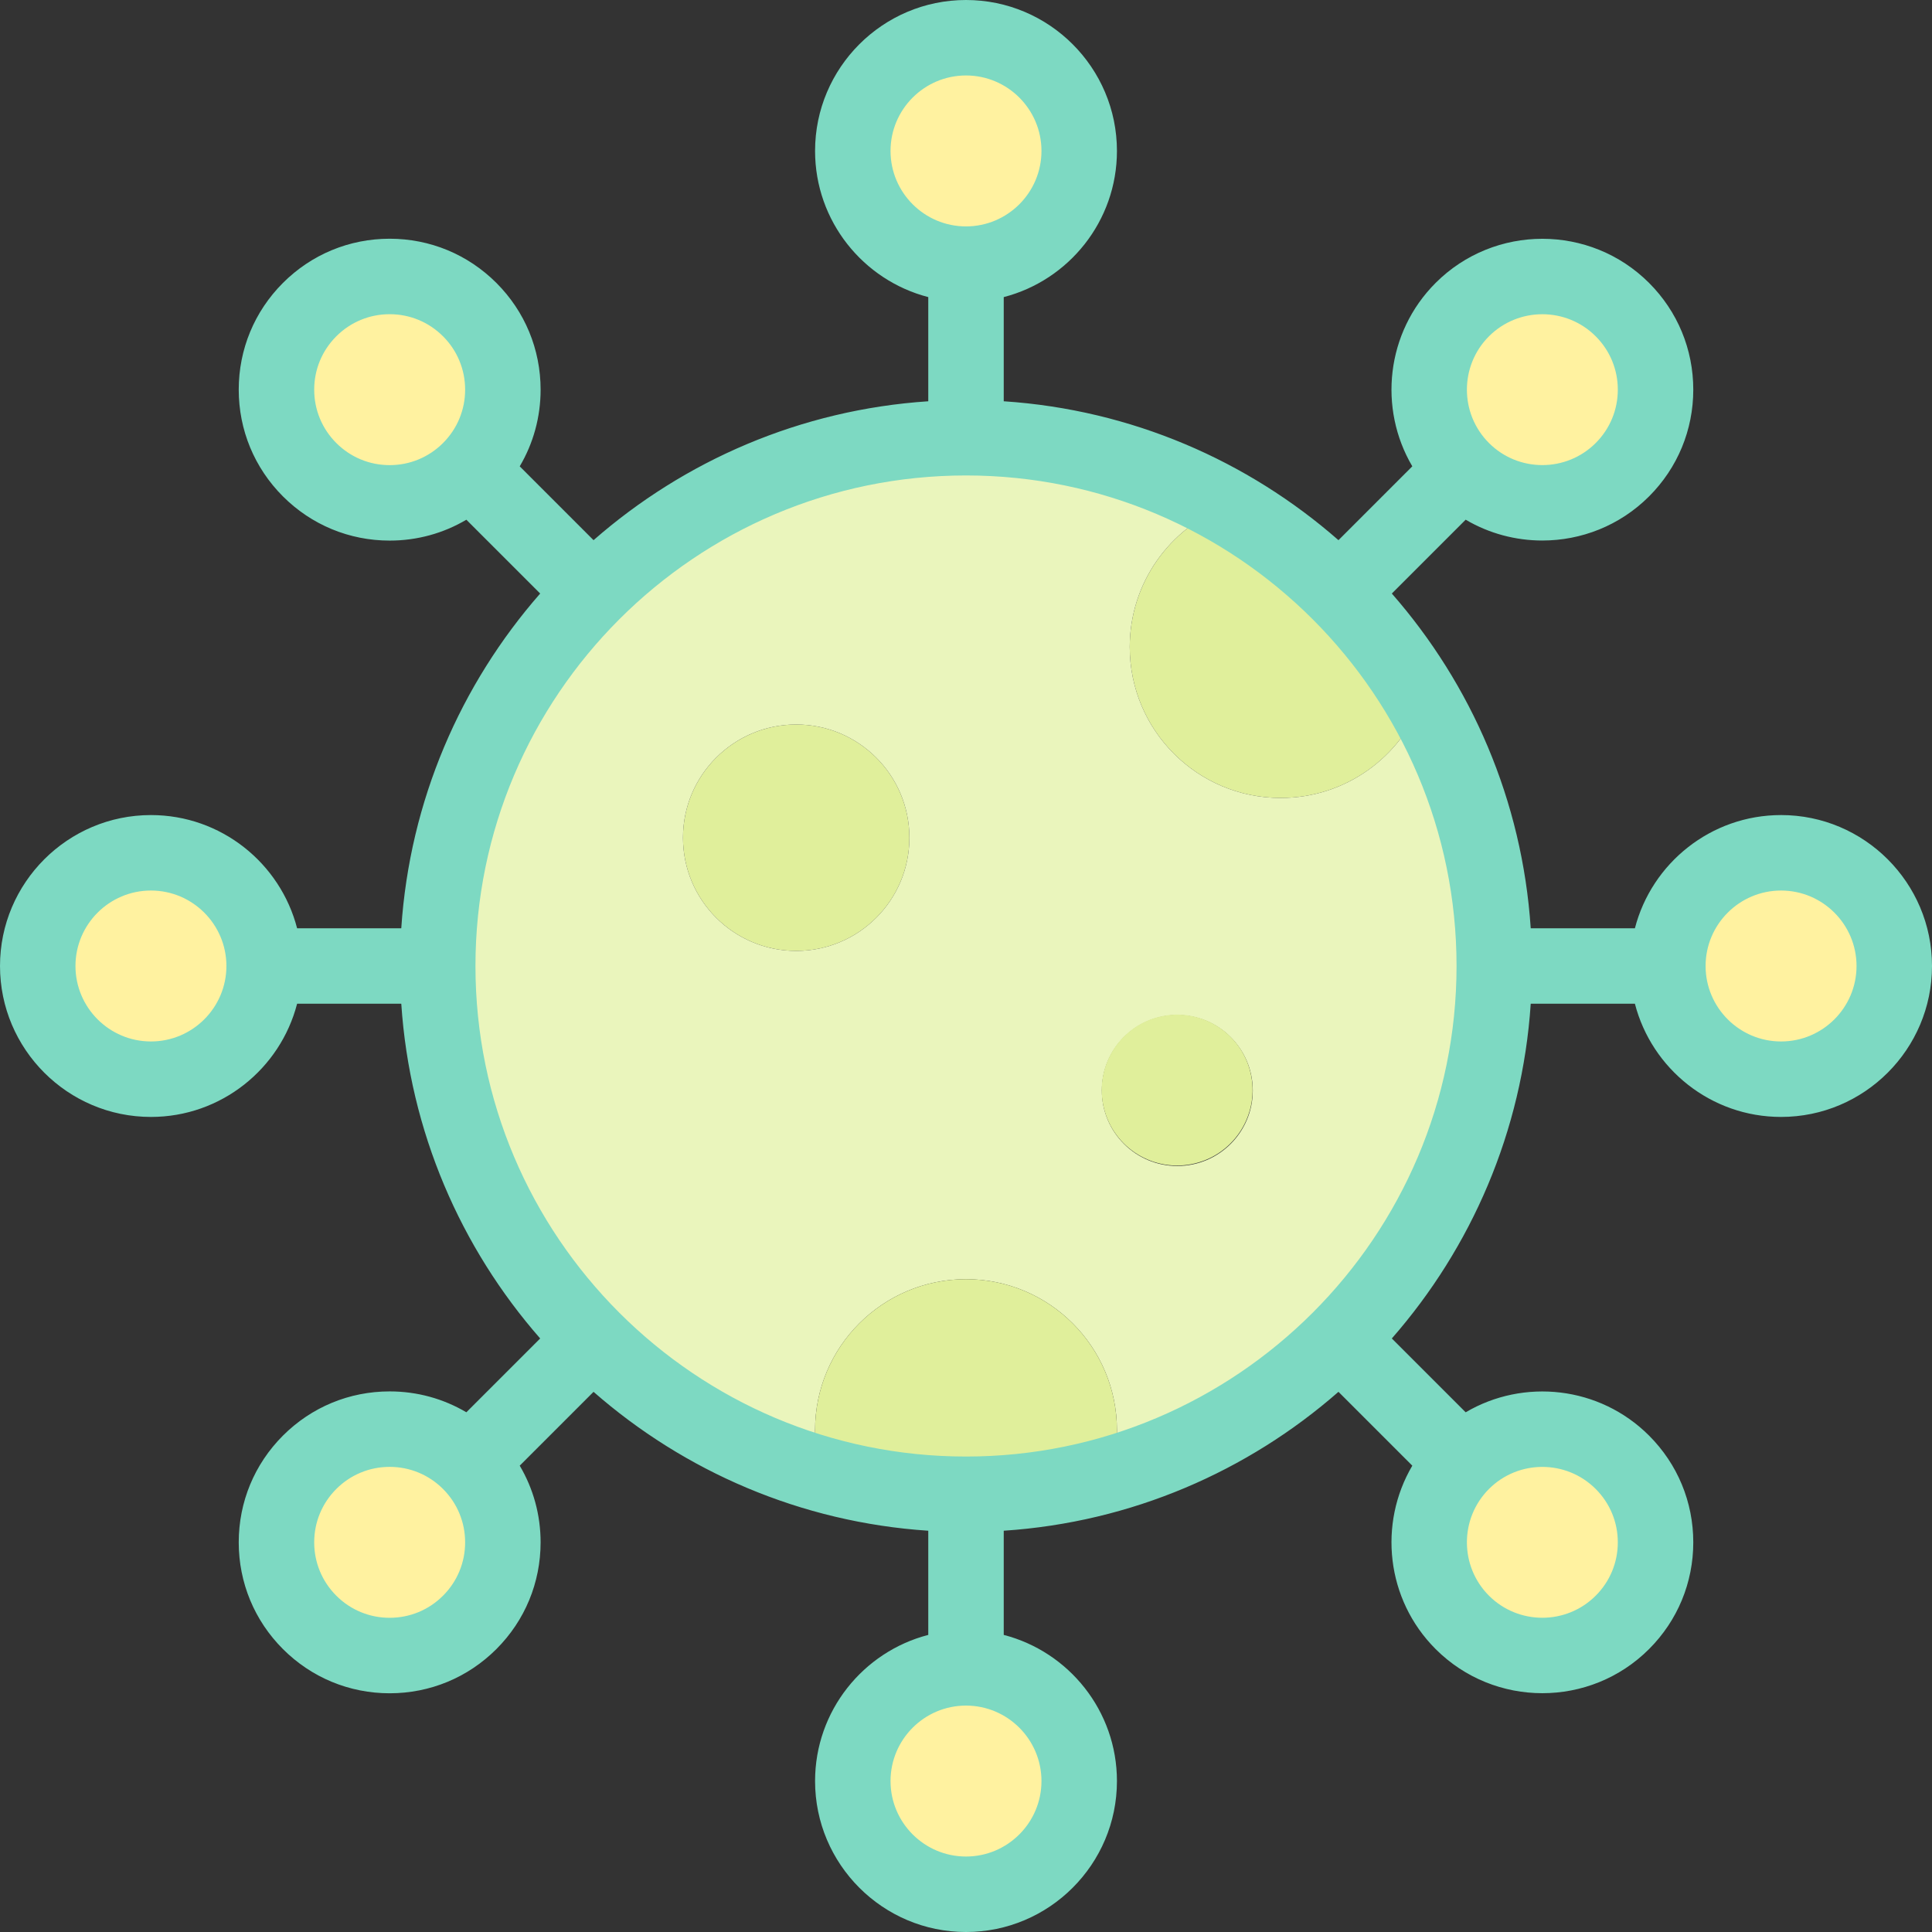 <svg id="Layer_1" enable-background="new 0 0 512.002 512.002" height="512" viewBox="0 0 512.002 512.002" width="512" xmlns="http://www.w3.org/2000/svg"><rect x="0" y="0" width="512.002" height="512.002" fill="#333333" stroke="none"/><g><g clip-rule="evenodd" fill-rule="evenodd"><path d="m299.394 171.466c0 22.091 17.909 40 40 40 17.199 0 31.863-10.856 37.515-26.089-12.478-21.316-30.433-39.038-51.933-51.234-14.967 5.786-25.582 20.315-25.582 37.323z" fill="#e0ef9b"/><circle cx="211.001" cy="222" fill="#e0ef9b" r="30"/><path d="m211.001 192c16.569 0 30 13.432 30 30s-13.432 30-30 30-30-13.432-30-30 13.432-30 30-30zm88.393-20.534c0-17.008 10.615-31.537 25.582-37.323-20.359-11.548-43.897-18.142-68.975-18.142-77.32 0-140 62.68-140 140 0 64.055 43.019 118.063 101.741 134.708-1.132-3.703-1.741-7.634-1.741-11.708 0-22.091 17.909-40 40-40s40 17.909 40 40c0 4.073-.609 8.005-1.741 11.708 58.722-16.645 101.741-70.653 101.741-134.708 0-25.758-6.956-49.891-19.093-70.624-5.651 15.233-20.315 26.089-37.515 26.089-22.09 0-39.999-17.909-39.999-40zm12.607 97.534c11.046 0 20 8.954 20 20s-8.954 20-20 20-20-8.954-20-20 8.955-20 20-20z" fill="#eaf5bc"/><ellipse cx="312.001" cy="289" fill="#e0ef9b" rx="20" ry="20" transform="matrix(.972 -.234 .234 .972 -58.937 80.985)"/><path d="m296.001 379.001c0-22.091-17.909-40-40-40s-40 17.909-40 40c0 4.073.609 8.005 1.741 11.708 12.16 3.447 24.994 5.292 38.259 5.292s26.099-1.845 38.259-5.292c1.132-3.703 1.741-7.634 1.741-11.708z" fill="#e0ef9b"/><g fill="#fff2a0"><circle cx="256.001" cy="40" r="30"/><circle cx="103.266" cy="103.265" r="30"/><circle cx="40" cy="256.001" r="30"/><circle cx="103.266" cy="408.736" r="30"/><circle cx="256.001" cy="472.002" r="30"/><circle cx="408.737" cy="408.736" r="30"/><circle cx="472.002" cy="256.001" r="30"/><circle cx="408.737" cy="103.265" r="30"/></g></g><path d="m472.002 216c-18.604 0-34.282 12.767-38.734 30h-27.608c-2.239-33.846-15.749-64.658-36.81-88.706l19.569-19.569c6.244 3.68 13.28 5.52 20.319 5.52 10.241 0 20.486-3.9 28.284-11.697 7.555-7.555 11.716-17.6 11.716-28.284s-4.161-20.729-11.716-28.285c-15.598-15.596-40.974-15.595-56.569 0-13.154 13.155-15.212 33.269-6.176 48.602l-19.569 19.57c-24.048-21.061-54.86-34.571-88.706-36.81v-27.607c17.233-4.452 30-20.13 30-38.734 0-22.056-17.944-40-40-40s-40 17.944-40 40c0 18.604 12.767 34.282 30 38.734v27.608c-33.846 2.239-64.657 15.749-88.706 36.81l-19.564-19.564c3.606-6.092 5.535-13.058 5.535-20.323 0-10.685-4.161-20.729-11.716-28.284s-17.6-11.716-28.284-11.716-20.731 4.161-28.286 11.715c-7.555 7.555-11.716 17.6-11.716 28.285s4.161 20.729 11.716 28.284 17.6 11.716 28.284 11.716c7.265 0 14.231-1.928 20.323-5.534l19.564 19.564c-21.061 24.048-34.572 54.86-36.811 88.706h-27.606c-4.452-17.233-20.13-30-38.735-30-22.056 0-40 17.944-40 40s17.944 40 40 40c18.605 0 34.283-12.767 38.735-30h27.607c2.239 33.846 15.75 64.658 36.81 88.706l-19.564 19.564c-6.092-3.606-13.058-5.534-20.323-5.534-10.685 0-20.729 4.161-28.284 11.716s-11.716 17.6-11.716 28.284 4.161 20.729 11.716 28.285c7.555 7.555 17.6 11.716 28.284 11.716s20.729-4.161 28.284-11.715c7.555-7.555 11.716-17.6 11.716-28.285 0-7.265-1.928-14.231-5.534-20.323l19.564-19.564c24.048 21.061 54.86 34.571 88.706 36.81v27.608c-17.233 4.452-30 20.13-30 38.734 0 22.056 17.944 40 40 40s40-17.944 40-40c0-18.604-12.767-34.282-30-38.734v-27.609c33.846-2.239 64.658-15.75 88.706-36.811l19.569 19.57c-9.037 15.333-6.979 35.447 6.176 48.602 7.799 7.798 18.042 11.696 28.285 11.696 10.242 0 20.485-3.898 28.284-11.696 7.555-7.555 11.716-17.6 11.716-28.285s-4.161-20.729-11.716-28.284c-13.156-13.155-33.27-15.214-48.603-6.176l-19.569-19.569c21.061-24.048 34.571-54.86 36.81-88.706h27.608c4.452 17.233 20.13 30 38.734 30 22.056 0 40-17.944 40-40s-17.943-40.001-39.999-40.001zm-77.407-126.877c3.898-3.899 9.021-5.849 14.142-5.849 5.122 0 10.244 1.95 14.143 5.849 3.777 3.777 5.858 8.8 5.858 14.142s-2.081 10.364-5.858 14.142c-7.796 7.798-20.484 7.8-28.284 0-7.799-7.798-7.799-20.486-.001-28.284zm-158.594-49.123c0-11.028 8.972-20 20-20s20 8.972 20 20-8.972 20-20 20-20-8.972-20-20zm-132.735 83.265c-5.342 0-10.364-2.08-14.142-5.858-3.777-3.777-5.858-8.799-5.858-14.142s2.081-10.365 5.858-14.142c3.777-3.777 8.799-5.857 14.142-5.857s10.364 2.081 14.142 5.858 5.858 8.8 5.858 14.142-2.081 10.364-5.858 14.142c-3.778 3.777-8.801 5.857-14.142 5.857zm-63.266 152.736c-11.028 0-20-8.972-20-20s8.972-20 20-20 20.001 8.972 20.001 20-8.973 20-20.001 20zm77.407 146.878c-3.777 3.777-8.799 5.857-14.142 5.857s-10.364-2.081-14.142-5.857c-3.777-3.777-5.858-8.8-5.858-14.142s2.081-10.364 5.858-14.142c3.777-3.777 8.8-5.857 14.142-5.857s10.364 2.08 14.142 5.858c3.777 3.777 5.858 8.799 5.858 14.142s-2.08 10.363-5.858 14.141zm158.594 49.122c0 11.028-8.972 20-20 20s-20-8.972-20-20 8.972-20 20-20 20 8.973 20 20zm132.735-83.255c5.122 0 10.244 1.95 14.143 5.849 3.777 3.777 5.858 8.799 5.858 14.142s-2.081 10.365-5.858 14.142c-7.798 7.797-20.486 7.799-28.284 0s-7.798-20.487 0-28.284c3.898-3.9 9.02-5.849 14.141-5.849zm-152.735-2.745c-71.683 0-130-58.318-130-130s58.317-130 130-130 130 58.318 130 130-58.317 130-130 130zm216.001-110c-11.028 0-20-8.972-20-20s8.972-20 20-20 20 8.972 20 20-8.972 20-20 20z" fill="#7dd9c2"/></g></svg>